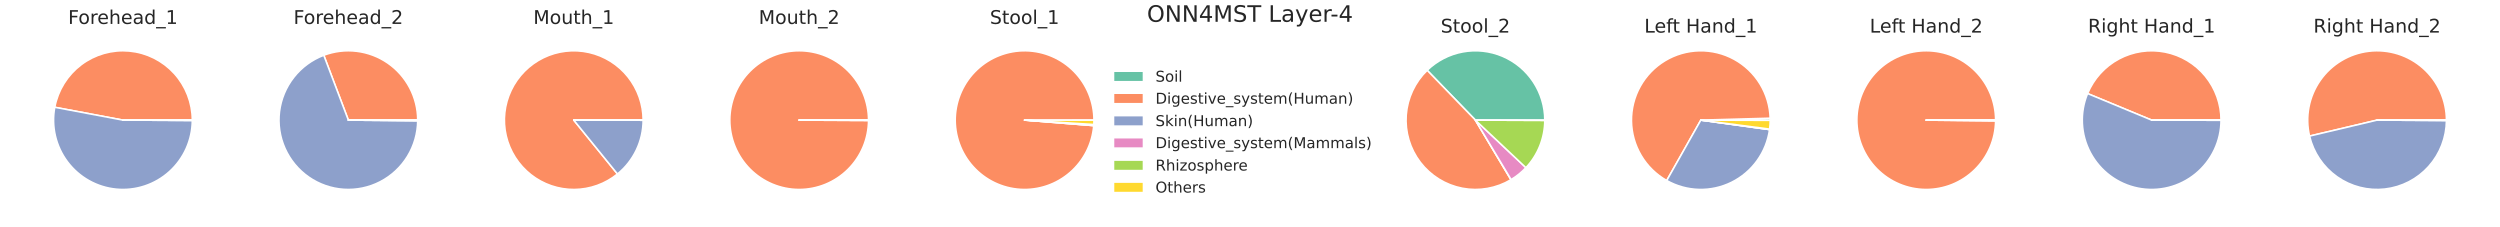 <?xml version="1.0" encoding="utf-8" standalone="no"?>
<!DOCTYPE svg PUBLIC "-//W3C//DTD SVG 1.1//EN"
  "http://www.w3.org/Graphics/SVG/1.1/DTD/svg11.dtd">
<!-- Created with matplotlib (https://matplotlib.org/) -->
<svg height="144pt" version="1.1" viewBox="0 0 1584 144" width="1584pt" xmlns="http://www.w3.org/2000/svg" xmlns:xlink="http://www.w3.org/1999/xlink">
 <defs>
  <style type="text/css">
*{stroke-linecap:butt;stroke-linejoin:round;}
  </style>
 </defs>
 <g id="figure_1">
  <g id="patch_1">
   <path d="M 0 144 
L 1584 144 
L 1584 0 
L 0 0 
z
" style="fill:#ffffff;"/>
  </g>
  <g id="axes_1">
   <g id="matplotlib.axis_1"/>
   <g id="matplotlib.axis_2"/>
   <g id="patch_2">
    <path d="M 121.837 76.108 
C 121.837 76.095 121.837 76.082 121.837 76.069 
C 121.837 76.056 121.837 76.042 121.837 76.029 
L 77.891 76.108 
L 121.837 76.108 
z
" style="fill:#66c2a5;stroke:#ffffff;stroke-linejoin:miter;"/>
   </g>
   <g id="patch_3">
    <path d="M 121.837 76.029 
C 121.817 65.092 117.715 54.547 110.339 46.471 
C 102.964 38.395 92.832 33.357 81.942 32.349 
C 71.051 31.341 60.167 34.434 51.434 41.018 
C 42.701 47.603 36.733 57.216 34.706 67.964 
L 77.891 76.108 
L 121.837 76.029 
z
" style="fill:#fc8d62;stroke:#ffffff;stroke-linejoin:miter;"/>
   </g>
   <g id="patch_4">
    <path d="M 34.706 67.964 
C 33.574 73.966 33.706 80.139 35.093 86.087 
C 36.48 92.035 39.092 97.629 42.762 102.512 
C 46.431 107.394 51.079 111.458 56.407 114.444 
C 61.735 117.43 67.628 119.273 73.708 119.854 
C 79.788 120.435 85.923 119.743 91.721 117.821 
C 97.518 115.899 102.852 112.789 107.38 108.69 
C 111.909 104.592 115.533 99.594 118.022 94.016 
C 120.511 88.438 121.81 82.403 121.836 76.295 
L 77.891 76.108 
L 34.706 67.964 
z
" style="fill:#8da0cb;stroke:#ffffff;stroke-linejoin:miter;"/>
   </g>
   <g id="patch_5">
    <path d="M 121.836 76.295 
C 121.836 76.29 121.836 76.286 121.836 76.281 
C 121.836 76.277 121.836 76.272 121.836 76.267 
L 77.891 76.108 
L 121.836 76.295 
z
" style="fill:#e78ac3;stroke:#ffffff;stroke-linejoin:miter;"/>
   </g>
   <g id="patch_6">
    <path d="M 121.836 76.267 
C 121.836 76.26 121.837 76.253 121.837 76.245 
C 121.837 76.238 121.837 76.23 121.837 76.223 
L 77.891 76.108 
L 121.836 76.267 
z
" style="fill:#a6d854;stroke:#ffffff;stroke-linejoin:miter;"/>
   </g>
   <g id="patch_7">
    <path d="M 121.837 76.223 
C 121.837 76.218 121.837 76.214 121.837 76.209 
C 121.837 76.204 121.837 76.2 121.837 76.195 
L 77.891 76.108 
L 121.837 76.223 
z
" style="fill:#ffd92f;stroke:#ffffff;stroke-linejoin:miter;"/>
   </g>
   <g id="text_1">
    <!-- Forehead_1 -->
    <defs>
     <path d="M 9.812 72.906 
L 51.703 72.906 
L 51.703 64.594 
L 19.672 64.594 
L 19.672 43.109 
L 48.578 43.109 
L 48.578 34.812 
L 19.672 34.812 
L 19.672 0 
L 9.812 0 
z
" id="DejaVuSans-70"/>
     <path d="M 30.609 48.391 
Q 23.391 48.391 19.188 42.75 
Q 14.984 37.109 14.984 27.297 
Q 14.984 17.484 19.156 11.844 
Q 23.344 6.203 30.609 6.203 
Q 37.797 6.203 41.984 11.859 
Q 46.188 17.531 46.188 27.297 
Q 46.188 37.016 41.984 42.703 
Q 37.797 48.391 30.609 48.391 
z
M 30.609 56 
Q 42.328 56 49.016 48.375 
Q 55.719 40.766 55.719 27.297 
Q 55.719 13.875 49.016 6.219 
Q 42.328 -1.422 30.609 -1.422 
Q 18.844 -1.422 12.172 6.219 
Q 5.516 13.875 5.516 27.297 
Q 5.516 40.766 12.172 48.375 
Q 18.844 56 30.609 56 
z
" id="DejaVuSans-111"/>
     <path d="M 41.109 46.297 
Q 39.594 47.172 37.812 47.578 
Q 36.031 48 33.891 48 
Q 26.266 48 22.188 43.047 
Q 18.109 38.094 18.109 28.812 
L 18.109 0 
L 9.078 0 
L 9.078 54.688 
L 18.109 54.688 
L 18.109 46.188 
Q 20.953 51.172 25.484 53.578 
Q 30.031 56 36.531 56 
Q 37.453 56 38.578 55.875 
Q 39.703 55.766 41.062 55.516 
z
" id="DejaVuSans-114"/>
     <path d="M 56.203 29.594 
L 56.203 25.203 
L 14.891 25.203 
Q 15.484 15.922 20.484 11.062 
Q 25.484 6.203 34.422 6.203 
Q 39.594 6.203 44.453 7.469 
Q 49.312 8.734 54.109 11.281 
L 54.109 2.781 
Q 49.266 0.734 44.188 -0.344 
Q 39.109 -1.422 33.891 -1.422 
Q 20.797 -1.422 13.156 6.188 
Q 5.516 13.812 5.516 26.812 
Q 5.516 40.234 12.766 48.109 
Q 20.016 56 32.328 56 
Q 43.359 56 49.781 48.891 
Q 56.203 41.797 56.203 29.594 
z
M 47.219 32.234 
Q 47.125 39.594 43.094 43.984 
Q 39.062 48.391 32.422 48.391 
Q 24.906 48.391 20.391 44.141 
Q 15.875 39.891 15.188 32.172 
z
" id="DejaVuSans-101"/>
     <path d="M 54.891 33.016 
L 54.891 0 
L 45.906 0 
L 45.906 32.719 
Q 45.906 40.484 42.875 44.328 
Q 39.844 48.188 33.797 48.188 
Q 26.516 48.188 22.312 43.547 
Q 18.109 38.922 18.109 30.906 
L 18.109 0 
L 9.078 0 
L 9.078 75.984 
L 18.109 75.984 
L 18.109 46.188 
Q 21.344 51.125 25.703 53.562 
Q 30.078 56 35.797 56 
Q 45.219 56 50.047 50.172 
Q 54.891 44.344 54.891 33.016 
z
" id="DejaVuSans-104"/>
     <path d="M 34.281 27.484 
Q 23.391 27.484 19.188 25 
Q 14.984 22.516 14.984 16.5 
Q 14.984 11.719 18.141 8.906 
Q 21.297 6.109 26.703 6.109 
Q 34.188 6.109 38.703 11.406 
Q 43.219 16.703 43.219 25.484 
L 43.219 27.484 
z
M 52.203 31.203 
L 52.203 0 
L 43.219 0 
L 43.219 8.297 
Q 40.141 3.328 35.547 0.953 
Q 30.953 -1.422 24.312 -1.422 
Q 15.922 -1.422 10.953 3.297 
Q 6 8.016 6 15.922 
Q 6 25.141 12.172 29.828 
Q 18.359 34.516 30.609 34.516 
L 43.219 34.516 
L 43.219 35.406 
Q 43.219 41.609 39.141 45 
Q 35.062 48.391 27.688 48.391 
Q 23 48.391 18.547 47.266 
Q 14.109 46.141 10.016 43.891 
L 10.016 52.203 
Q 14.938 54.109 19.578 55.047 
Q 24.219 56 28.609 56 
Q 40.484 56 46.344 49.844 
Q 52.203 43.703 52.203 31.203 
z
" id="DejaVuSans-97"/>
     <path d="M 45.406 46.391 
L 45.406 75.984 
L 54.391 75.984 
L 54.391 0 
L 45.406 0 
L 45.406 8.203 
Q 42.578 3.328 38.25 0.953 
Q 33.938 -1.422 27.875 -1.422 
Q 17.969 -1.422 11.734 6.484 
Q 5.516 14.406 5.516 27.297 
Q 5.516 40.188 11.734 48.094 
Q 17.969 56 27.875 56 
Q 33.938 56 38.25 53.625 
Q 42.578 51.266 45.406 46.391 
z
M 14.797 27.297 
Q 14.797 17.391 18.875 11.75 
Q 22.953 6.109 30.078 6.109 
Q 37.203 6.109 41.297 11.75 
Q 45.406 17.391 45.406 27.297 
Q 45.406 37.203 41.297 42.844 
Q 37.203 48.484 30.078 48.484 
Q 22.953 48.484 18.875 42.844 
Q 14.797 37.203 14.797 27.297 
z
" id="DejaVuSans-100"/>
     <path d="M 50.984 -16.609 
L 50.984 -23.578 
L -0.984 -23.578 
L -0.984 -16.609 
z
" id="DejaVuSans-95"/>
     <path d="M 12.406 8.297 
L 28.516 8.297 
L 28.516 63.922 
L 10.984 60.406 
L 10.984 69.391 
L 28.422 72.906 
L 38.281 72.906 
L 38.281 8.297 
L 54.391 8.297 
L 54.391 0 
L 12.406 0 
z
" id="DejaVuSans-49"/>
    </defs>
    <g style="fill:#262626;" transform="translate(43.165 15.175)scale(0.12 -0.12)">
     <use xlink:href="#DejaVuSans-70"/>
     <use x="53.895" xlink:href="#DejaVuSans-111"/>
     <use x="115.076" xlink:href="#DejaVuSans-114"/>
     <use x="153.939" xlink:href="#DejaVuSans-101"/>
     <use x="215.463" xlink:href="#DejaVuSans-104"/>
     <use x="278.842" xlink:href="#DejaVuSans-101"/>
     <use x="340.365" xlink:href="#DejaVuSans-97"/>
     <use x="401.645" xlink:href="#DejaVuSans-100"/>
     <use x="465.121" xlink:href="#DejaVuSans-95"/>
     <use x="515.121" xlink:href="#DejaVuSans-49"/>
    </g>
   </g>
  </g>
  <g id="axes_2">
   <g id="matplotlib.axis_3"/>
   <g id="matplotlib.axis_4"/>
   <g id="patch_8">
    <path d="M 264.659 76.108 
C 264.659 76.09 264.659 76.072 264.659 76.054 
C 264.659 76.036 264.658 76.018 264.658 76 
L 220.713 76.108 
L 264.659 76.108 
z
" style="fill:#66c2a5;stroke:#ffffff;stroke-linejoin:miter;"/>
   </g>
   <g id="patch_9">
    <path d="M 264.658 76 
C 264.641 68.896 262.901 61.902 259.589 55.617 
C 256.277 49.333 251.49 43.945 245.64 39.915 
C 239.789 35.886 233.048 33.335 225.996 32.481 
C 218.944 31.627 211.788 32.495 205.145 35.012 
L 220.713 76.108 
L 264.658 76 
z
" style="fill:#fc8d62;stroke:#ffffff;stroke-linejoin:miter;"/>
   </g>
   <g id="patch_10">
    <path d="M 205.145 35.012 
C 197.665 37.845 191.098 42.668 186.156 48.959 
C 181.214 55.249 178.082 62.771 177.1 70.709 
C 176.117 78.648 177.32 86.706 180.579 94.012 
C 183.838 101.317 189.031 107.596 195.595 112.168 
C 202.159 116.74 209.848 119.434 217.83 119.959 
C 225.812 120.484 233.788 118.819 240.894 115.146 
C 248 111.472 253.97 105.927 258.157 99.111 
C 262.344 92.295 264.592 84.464 264.657 76.465 
L 220.713 76.108 
L 205.145 35.012 
z
" style="fill:#8da0cb;stroke:#ffffff;stroke-linejoin:miter;"/>
   </g>
   <g id="patch_11">
    <path d="M 264.657 76.465 
C 264.657 76.46 264.657 76.456 264.657 76.451 
C 264.657 76.446 264.657 76.442 264.657 76.437 
L 220.713 76.108 
L 264.657 76.465 
z
" style="fill:#e78ac3;stroke:#ffffff;stroke-linejoin:miter;"/>
   </g>
   <g id="patch_12">
    <path d="M 264.657 76.437 
C 264.658 76.393 264.658 76.348 264.658 76.303 
C 264.658 76.259 264.658 76.214 264.659 76.17 
L 220.713 76.108 
L 264.657 76.437 
z
" style="fill:#a6d854;stroke:#ffffff;stroke-linejoin:miter;"/>
   </g>
   <g id="patch_13">
    <path d="M 264.659 76.17 
C 264.659 76.165 264.659 76.16 264.659 76.156 
C 264.659 76.151 264.659 76.147 264.659 76.142 
L 220.713 76.108 
L 264.659 76.17 
z
" style="fill:#ffd92f;stroke:#ffffff;stroke-linejoin:miter;"/>
   </g>
   <g id="text_2">
    <!-- Forehead_2 -->
    <defs>
     <path d="M 19.188 8.297 
L 53.609 8.297 
L 53.609 0 
L 7.328 0 
L 7.328 8.297 
Q 12.938 14.109 22.625 23.891 
Q 32.328 33.688 34.812 36.531 
Q 39.547 41.844 41.422 45.531 
Q 43.312 49.219 43.312 52.781 
Q 43.312 58.594 39.234 62.25 
Q 35.156 65.922 28.609 65.922 
Q 23.969 65.922 18.812 64.312 
Q 13.672 62.703 7.812 59.422 
L 7.812 69.391 
Q 13.766 71.781 18.938 73 
Q 24.125 74.219 28.422 74.219 
Q 39.75 74.219 46.484 68.547 
Q 53.219 62.891 53.219 53.422 
Q 53.219 48.922 51.531 44.891 
Q 49.859 40.875 45.406 35.406 
Q 44.188 33.984 37.641 27.219 
Q 31.109 20.453 19.188 8.297 
z
" id="DejaVuSans-50"/>
    </defs>
    <g style="fill:#262626;" transform="translate(185.987 15.175)scale(0.12 -0.12)">
     <use xlink:href="#DejaVuSans-70"/>
     <use x="53.895" xlink:href="#DejaVuSans-111"/>
     <use x="115.076" xlink:href="#DejaVuSans-114"/>
     <use x="153.939" xlink:href="#DejaVuSans-101"/>
     <use x="215.463" xlink:href="#DejaVuSans-104"/>
     <use x="278.842" xlink:href="#DejaVuSans-101"/>
     <use x="340.365" xlink:href="#DejaVuSans-97"/>
     <use x="401.645" xlink:href="#DejaVuSans-100"/>
     <use x="465.121" xlink:href="#DejaVuSans-95"/>
     <use x="515.121" xlink:href="#DejaVuSans-50"/>
    </g>
   </g>
  </g>
  <g id="axes_3">
   <g id="matplotlib.axis_5"/>
   <g id="matplotlib.axis_6"/>
   <g id="patch_14">
    <path d="M 407.48 76.108 
C 407.48 76.103 407.48 76.098 407.48 76.094 
C 407.48 76.089 407.48 76.085 407.48 76.08 
L 363.535 76.108 
L 407.48 76.108 
z
" style="fill:#66c2a5;stroke:#ffffff;stroke-linejoin:miter;"/>
   </g>
   <g id="patch_15">
    <path d="M 407.48 76.08 
C 407.477 71.13 406.638 66.217 404.998 61.546 
C 403.358 56.876 400.94 52.517 397.848 48.652 
C 394.756 44.787 391.032 41.472 386.836 38.848 
C 382.639 36.223 378.029 34.327 373.201 33.238 
C 368.372 32.149 363.394 31.884 358.477 32.454 
C 353.56 33.023 348.775 34.42 344.323 36.583 
C 339.872 38.747 335.817 41.648 332.332 45.162 
C 328.846 48.677 325.98 52.755 323.853 57.224 
C 321.726 61.694 320.369 66.491 319.84 71.412 
C 319.311 76.333 319.618 81.309 320.746 86.128 
C 321.875 90.948 323.81 95.542 326.469 99.716 
C 329.128 103.891 332.473 107.587 336.364 110.647 
C 340.254 113.708 344.633 116.089 349.317 117.69 
C 354.001 119.291 358.921 120.09 363.871 120.052 
C 368.82 120.014 373.728 119.141 378.387 117.468 
C 383.045 115.795 387.388 113.347 391.231 110.228 
L 363.535 76.108 
L 407.48 76.08 
z
" style="fill:#fc8d62;stroke:#ffffff;stroke-linejoin:miter;"/>
   </g>
   <g id="patch_16">
    <path d="M 391.231 110.228 
C 396.296 106.116 400.382 100.928 403.193 95.041 
C 406.003 89.154 407.468 82.714 407.48 76.191 
L 363.535 76.108 
L 391.231 110.228 
z
" style="fill:#8da0cb;stroke:#ffffff;stroke-linejoin:miter;"/>
   </g>
   <g id="patch_17">
    <path d="M 407.48 76.191 
C 407.48 76.186 407.48 76.181 407.48 76.177 
C 407.48 76.172 407.48 76.168 407.48 76.163 
L 363.535 76.108 
L 407.48 76.191 
z
" style="fill:#e78ac3;stroke:#ffffff;stroke-linejoin:miter;"/>
   </g>
   <g id="patch_18">
    <path d="M 407.48 76.163 
C 407.48 76.158 407.48 76.154 407.48 76.149 
C 407.48 76.145 407.48 76.14 407.48 76.135 
L 363.535 76.108 
L 407.48 76.163 
z
" style="fill:#a6d854;stroke:#ffffff;stroke-linejoin:miter;"/>
   </g>
   <g id="patch_19">
    <path d="M 407.48 76.135 
C 407.48 76.131 407.48 76.126 407.48 76.122 
C 407.48 76.117 407.48 76.112 407.48 76.108 
L 363.535 76.108 
L 407.48 76.135 
z
" style="fill:#ffd92f;stroke:#ffffff;stroke-linejoin:miter;"/>
   </g>
   <g id="text_3">
    <!-- Mouth_1 -->
    <defs>
     <path d="M 9.812 72.906 
L 24.516 72.906 
L 43.109 23.297 
L 61.812 72.906 
L 76.516 72.906 
L 76.516 0 
L 66.891 0 
L 66.891 64.016 
L 48.094 14.016 
L 38.188 14.016 
L 19.391 64.016 
L 19.391 0 
L 9.812 0 
z
" id="DejaVuSans-77"/>
     <path d="M 8.5 21.578 
L 8.5 54.688 
L 17.484 54.688 
L 17.484 21.922 
Q 17.484 14.156 20.5 10.266 
Q 23.531 6.391 29.594 6.391 
Q 36.859 6.391 41.078 11.031 
Q 45.312 15.672 45.312 23.688 
L 45.312 54.688 
L 54.297 54.688 
L 54.297 0 
L 45.312 0 
L 45.312 8.406 
Q 42.047 3.422 37.719 1 
Q 33.406 -1.422 27.688 -1.422 
Q 18.266 -1.422 13.375 4.438 
Q 8.5 10.297 8.5 21.578 
z
M 31.109 56 
z
" id="DejaVuSans-117"/>
     <path d="M 18.312 70.219 
L 18.312 54.688 
L 36.812 54.688 
L 36.812 47.703 
L 18.312 47.703 
L 18.312 18.016 
Q 18.312 11.328 20.141 9.422 
Q 21.969 7.516 27.594 7.516 
L 36.812 7.516 
L 36.812 0 
L 27.594 0 
Q 17.188 0 13.234 3.875 
Q 9.281 7.766 9.281 18.016 
L 9.281 47.703 
L 2.688 47.703 
L 2.688 54.688 
L 9.281 54.688 
L 9.281 70.219 
z
" id="DejaVuSans-116"/>
    </defs>
    <g style="fill:#262626;" transform="translate(337.912 15.175)scale(0.12 -0.12)">
     <use xlink:href="#DejaVuSans-77"/>
     <use x="86.279" xlink:href="#DejaVuSans-111"/>
     <use x="147.461" xlink:href="#DejaVuSans-117"/>
     <use x="210.84" xlink:href="#DejaVuSans-116"/>
     <use x="250.049" xlink:href="#DejaVuSans-104"/>
     <use x="313.428" xlink:href="#DejaVuSans-95"/>
     <use x="363.428" xlink:href="#DejaVuSans-49"/>
    </g>
   </g>
  </g>
  <g id="axes_4">
   <g id="matplotlib.axis_7"/>
   <g id="matplotlib.axis_8"/>
   <g id="patch_20">
    <path d="M 550.302 76.108 
C 550.302 76.103 550.302 76.098 550.302 76.094 
C 550.302 76.089 550.302 76.085 550.302 76.08 
L 506.356 76.108 
L 550.302 76.108 
z
" style="fill:#66c2a5;stroke:#ffffff;stroke-linejoin:miter;"/>
   </g>
   <g id="patch_21">
    <path d="M 550.302 76.08 
C 550.299 70.314 549.16 64.605 546.952 59.279 
C 544.745 53.953 541.51 49.113 537.433 45.036 
C 533.357 40.958 528.517 37.723 523.191 35.514 
C 517.865 33.306 512.157 32.166 506.391 32.162 
C 500.625 32.157 494.915 33.288 489.585 35.488 
C 484.256 37.688 479.411 40.916 475.328 44.987 
C 471.245 49.058 468.003 53.893 465.787 59.215 
C 463.571 64.538 462.423 70.245 462.411 76.011 
C 462.398 81.777 463.52 87.489 465.713 92.821 
C 467.906 98.154 471.127 103.003 475.192 107.092 
C 479.257 111.18 484.087 114.43 489.407 116.653 
C 494.726 118.877 500.432 120.032 506.198 120.053 
C 511.963 120.074 517.677 118.96 523.013 116.775 
C 528.348 114.589 533.202 111.375 537.296 107.316 
C 541.391 103.257 544.647 98.431 546.878 93.115 
C 549.109 87.798 550.273 82.094 550.302 76.329 
L 506.356 76.108 
L 550.302 76.08 
z
" style="fill:#fc8d62;stroke:#ffffff;stroke-linejoin:miter;"/>
   </g>
   <g id="patch_22">
    <path d="M 550.302 76.329 
C 550.302 76.31 550.302 76.292 550.302 76.273 
C 550.302 76.255 550.302 76.237 550.302 76.218 
L 506.356 76.108 
L 550.302 76.329 
z
" style="fill:#8da0cb;stroke:#ffffff;stroke-linejoin:miter;"/>
   </g>
   <g id="patch_23">
    <path d="M 550.302 76.218 
C 550.302 76.209 550.302 76.2 550.302 76.191 
C 550.302 76.181 550.302 76.172 550.302 76.163 
L 506.356 76.108 
L 550.302 76.218 
z
" style="fill:#e78ac3;stroke:#ffffff;stroke-linejoin:miter;"/>
   </g>
   <g id="patch_24">
    <path d="M 550.302 76.163 
C 550.302 76.158 550.302 76.154 550.302 76.149 
C 550.302 76.145 550.302 76.14 550.302 76.135 
L 506.356 76.108 
L 550.302 76.163 
z
" style="fill:#a6d854;stroke:#ffffff;stroke-linejoin:miter;"/>
   </g>
   <g id="patch_25">
    <path d="M 550.302 76.135 
C 550.302 76.131 550.302 76.126 550.302 76.122 
C 550.302 76.117 550.302 76.112 550.302 76.108 
L 506.356 76.108 
L 550.302 76.135 
z
" style="fill:#ffd92f;stroke:#ffffff;stroke-linejoin:miter;"/>
   </g>
   <g id="text_4">
    <!-- Mouth_2 -->
    <g style="fill:#262626;" transform="translate(480.734 15.175)scale(0.12 -0.12)">
     <use xlink:href="#DejaVuSans-77"/>
     <use x="86.279" xlink:href="#DejaVuSans-111"/>
     <use x="147.461" xlink:href="#DejaVuSans-117"/>
     <use x="210.84" xlink:href="#DejaVuSans-116"/>
     <use x="250.049" xlink:href="#DejaVuSans-104"/>
     <use x="313.428" xlink:href="#DejaVuSans-95"/>
     <use x="363.428" xlink:href="#DejaVuSans-50"/>
    </g>
   </g>
  </g>
  <g id="axes_5">
   <g id="matplotlib.axis_9"/>
   <g id="matplotlib.axis_10"/>
   <g id="patch_26">
    <path d="M 693.124 76.108 
C 693.124 76.103 693.124 76.099 693.124 76.094 
C 693.124 76.089 693.124 76.085 693.124 76.08 
L 649.178 76.108 
L 693.124 76.108 
z
" style="fill:#66c2a5;stroke:#ffffff;stroke-linejoin:miter;"/>
   </g>
   <g id="patch_27">
    <path d="M 693.124 76.08 
C 693.12 70.383 692.009 64.741 689.852 59.468 
C 687.695 54.195 684.533 49.392 680.543 45.326 
C 676.552 41.26 671.809 38.009 666.578 35.753 
C 661.346 33.497 655.726 32.281 650.03 32.17 
C 644.334 32.06 638.671 33.058 633.356 35.109 
C 628.041 37.16 623.175 40.225 619.03 44.134 
C 614.885 48.042 611.539 52.719 609.18 57.904 
C 606.82 63.09 605.491 68.685 605.266 74.377 
C 605.042 80.07 605.927 85.752 607.871 91.107 
C 609.816 96.462 612.783 101.388 616.608 105.61 
C 620.432 109.832 625.041 113.271 630.178 115.734 
C 635.315 118.197 640.883 119.638 646.57 119.976 
C 652.257 120.314 657.955 119.543 663.348 117.706 
C 668.741 115.869 673.725 113.001 678.023 109.262 
C 682.321 105.523 685.851 100.983 688.417 95.896 
C 690.982 90.81 692.534 85.272 692.986 79.593 
L 649.178 76.108 
L 693.124 76.08 
z
" style="fill:#fc8d62;stroke:#ffffff;stroke-linejoin:miter;"/>
   </g>
   <g id="patch_28">
    <path d="M 692.986 79.593 
C 692.986 79.589 692.986 79.584 692.987 79.58 
C 692.987 79.575 692.987 79.57 692.988 79.566 
L 649.178 76.108 
L 692.986 79.593 
z
" style="fill:#8da0cb;stroke:#ffffff;stroke-linejoin:miter;"/>
   </g>
   <g id="patch_29">
    <path d="M 692.988 79.566 
C 692.996 79.456 693.005 79.347 693.012 79.237 
C 693.02 79.128 693.028 79.018 693.035 78.908 
L 649.178 76.108 
L 692.988 79.566 
z
" style="fill:#e78ac3;stroke:#ffffff;stroke-linejoin:miter;"/>
   </g>
   <g id="patch_30">
    <path d="M 693.035 78.908 
C 693.035 78.904 693.035 78.899 693.036 78.894 
C 693.036 78.89 693.036 78.885 693.036 78.881 
L 649.178 76.108 
L 693.035 78.908 
z
" style="fill:#a6d854;stroke:#ffffff;stroke-linejoin:miter;"/>
   </g>
   <g id="patch_31">
    <path d="M 693.036 78.881 
C 693.066 78.419 693.088 77.957 693.102 77.495 
C 693.117 77.033 693.124 76.57 693.124 76.108 
L 649.178 76.108 
L 693.036 78.881 
z
" style="fill:#ffd92f;stroke:#ffffff;stroke-linejoin:miter;"/>
   </g>
   <g id="text_5">
    <!-- Stool_1 -->
    <defs>
     <path d="M 53.516 70.516 
L 53.516 60.891 
Q 47.906 63.578 42.922 64.891 
Q 37.938 66.219 33.297 66.219 
Q 25.25 66.219 20.875 63.094 
Q 16.5 59.969 16.5 54.203 
Q 16.5 49.359 19.406 46.891 
Q 22.312 44.438 30.422 42.922 
L 36.375 41.703 
Q 47.406 39.594 52.656 34.297 
Q 57.906 29 57.906 20.125 
Q 57.906 9.516 50.797 4.047 
Q 43.703 -1.422 29.984 -1.422 
Q 24.812 -1.422 18.969 -0.25 
Q 13.141 0.922 6.891 3.219 
L 6.891 13.375 
Q 12.891 10.016 18.656 8.297 
Q 24.422 6.594 29.984 6.594 
Q 38.422 6.594 43.016 9.906 
Q 47.609 13.234 47.609 19.391 
Q 47.609 24.75 44.312 27.781 
Q 41.016 30.812 33.5 32.328 
L 27.484 33.5 
Q 16.453 35.688 11.516 40.375 
Q 6.594 45.062 6.594 53.422 
Q 6.594 63.094 13.406 68.656 
Q 20.219 74.219 32.172 74.219 
Q 37.312 74.219 42.625 73.281 
Q 47.953 72.359 53.516 70.516 
z
" id="DejaVuSans-83"/>
     <path d="M 9.422 75.984 
L 18.406 75.984 
L 18.406 0 
L 9.422 0 
z
" id="DejaVuSans-108"/>
    </defs>
    <g style="fill:#262626;" transform="translate(627.19 15.175)scale(0.12 -0.12)">
     <use xlink:href="#DejaVuSans-83"/>
     <use x="63.477" xlink:href="#DejaVuSans-116"/>
     <use x="102.686" xlink:href="#DejaVuSans-111"/>
     <use x="163.867" xlink:href="#DejaVuSans-111"/>
     <use x="225.049" xlink:href="#DejaVuSans-108"/>
     <use x="252.832" xlink:href="#DejaVuSans-95"/>
     <use x="302.832" xlink:href="#DejaVuSans-49"/>
    </g>
   </g>
  </g>
  <g id="axes_6">
   <g id="patch_32">
    <path d="M 727.069 131.04 
L 856.931 131.04 
L 856.931 21.175 
L 727.069 21.175 
z
" style="fill:#ffffff;"/>
   </g>
   <g id="matplotlib.axis_11"/>
   <g id="matplotlib.axis_12"/>
   <g id="patch_33">
    <path d="M 727.069 131.04 
L 727.069 21.175 
" style="fill:none;stroke:#ffffff;stroke-linecap:square;stroke-linejoin:miter;stroke-width:1.25;"/>
   </g>
   <g id="patch_34">
    <path d="M 856.931 131.04 
L 856.931 21.175 
" style="fill:none;stroke:#ffffff;stroke-linecap:square;stroke-linejoin:miter;stroke-width:1.25;"/>
   </g>
   <g id="patch_35">
    <path d="M 727.069 131.04 
L 856.931 131.04 
" style="fill:none;stroke:#ffffff;stroke-linecap:square;stroke-linejoin:miter;stroke-width:1.25;"/>
   </g>
   <g id="patch_36">
    <path d="M 727.069 21.175 
L 856.931 21.175 
" style="fill:none;stroke:#ffffff;stroke-linecap:square;stroke-linejoin:miter;stroke-width:1.25;"/>
   </g>
  </g>
  <g id="axes_7">
   <g id="matplotlib.axis_13"/>
   <g id="matplotlib.axis_14"/>
   <g id="patch_37">
    <path d="M 978.768 76.108 
C 978.768 67.477 976.225 59.034 971.458 51.838 
C 966.692 44.643 959.91 39.009 951.962 35.642 
C 944.015 32.276 935.249 31.324 926.764 32.907 
C 918.279 34.489 910.446 38.537 904.246 44.542 
L 934.822 76.108 
L 978.768 76.108 
z
" style="fill:#66c2a5;stroke:#ffffff;stroke-linejoin:miter;"/>
   </g>
   <g id="patch_38">
    <path d="M 904.246 44.542 
C 896.508 52.038 891.79 62.123 890.996 72.867 
C 890.201 83.612 893.385 94.281 899.937 102.833 
C 906.489 111.386 915.962 117.237 926.542 119.267 
C 937.123 121.296 948.089 119.366 957.34 113.846 
L 934.822 76.108 
L 904.246 44.542 
z
" style="fill:#fc8d62;stroke:#ffffff;stroke-linejoin:miter;"/>
   </g>
   <g id="patch_39">
    <path d="M 957.34 113.846 
C 957.358 113.835 957.376 113.825 957.393 113.814 
C 957.411 113.803 957.429 113.793 957.447 113.782 
L 934.822 76.108 
L 957.34 113.846 
z
" style="fill:#8da0cb;stroke:#ffffff;stroke-linejoin:miter;"/>
   </g>
   <g id="patch_40">
    <path d="M 957.447 113.782 
C 959.173 112.745 960.827 111.591 962.395 110.327 
C 963.963 109.063 965.443 107.693 966.823 106.227 
L 934.822 76.108 
L 957.447 113.782 
z
" style="fill:#e78ac3;stroke:#ffffff;stroke-linejoin:miter;"/>
   </g>
   <g id="patch_41">
    <path d="M 966.823 106.227 
C 970.605 102.209 973.596 97.514 975.64 92.389 
C 977.685 87.264 978.745 81.8 978.767 76.282 
L 934.822 76.108 
L 966.823 106.227 
z
" style="fill:#a6d854;stroke:#ffffff;stroke-linejoin:miter;"/>
   </g>
   <g id="patch_42">
    <path d="M 978.767 76.282 
C 978.767 76.278 978.767 76.273 978.767 76.269 
C 978.767 76.264 978.767 76.259 978.767 76.255 
L 934.822 76.108 
L 978.767 76.282 
z
" style="fill:#ffd92f;stroke:#ffffff;stroke-linejoin:miter;"/>
   </g>
   <g id="text_6">
    <!-- Stool_2 -->
    <g style="fill:#262626;" transform="translate(912.834 20.669)scale(0.12 -0.12)">
     <use xlink:href="#DejaVuSans-83"/>
     <use x="63.477" xlink:href="#DejaVuSans-116"/>
     <use x="102.686" xlink:href="#DejaVuSans-111"/>
     <use x="163.867" xlink:href="#DejaVuSans-111"/>
     <use x="225.049" xlink:href="#DejaVuSans-108"/>
     <use x="252.832" xlink:href="#DejaVuSans-95"/>
     <use x="302.832" xlink:href="#DejaVuSans-50"/>
    </g>
   </g>
  </g>
  <g id="axes_8">
   <g id="matplotlib.axis_15"/>
   <g id="matplotlib.axis_16"/>
   <g id="patch_43">
    <path d="M 1121.589 76.108 
C 1121.589 75.903 1121.588 75.699 1121.585 75.494 
C 1121.582 75.289 1121.578 75.085 1121.572 74.88 
L 1077.644 76.108 
L 1121.589 76.108 
z
" style="fill:#66c2a5;stroke:#ffffff;stroke-linejoin:miter;"/>
   </g>
   <g id="patch_44">
    <path d="M 1121.572 74.88 
C 1121.358 67.204 1119.135 59.716 1115.126 53.166 
C 1111.117 46.616 1105.46 41.23 1098.721 37.546 
C 1091.982 33.863 1084.395 32.01 1076.717 32.172 
C 1069.039 32.334 1061.536 34.505 1054.959 38.47 
C 1048.381 42.434 1042.957 48.054 1039.227 54.767 
C 1035.498 61.48 1033.593 69.055 1033.702 76.734 
C 1033.812 84.413 1035.932 91.931 1039.851 98.535 
C 1043.77 105.139 1049.353 110.602 1056.041 114.377 
L 1077.644 76.108 
L 1121.572 74.88 
z
" style="fill:#fc8d62;stroke:#ffffff;stroke-linejoin:miter;"/>
   </g>
   <g id="patch_45">
    <path d="M 1056.041 114.377 
C 1062.282 117.901 1069.292 119.844 1076.457 120.038 
C 1083.622 120.231 1090.726 118.669 1097.149 115.488 
C 1103.572 112.306 1109.12 107.602 1113.308 101.785 
C 1117.495 95.968 1120.197 89.214 1121.177 82.114 
L 1077.644 76.108 
L 1056.041 114.377 
z
" style="fill:#8da0cb;stroke:#ffffff;stroke-linejoin:miter;"/>
   </g>
   <g id="patch_46">
    <path d="M 1121.177 82.114 
C 1121.178 82.11 1121.178 82.105 1121.179 82.101 
C 1121.18 82.096 1121.18 82.092 1121.181 82.087 
L 1077.644 76.108 
L 1121.177 82.114 
z
" style="fill:#e78ac3;stroke:#ffffff;stroke-linejoin:miter;"/>
   </g>
   <g id="patch_47">
    <path d="M 1121.181 82.087 
C 1121.187 82.039 1121.194 81.991 1121.2 81.944 
C 1121.207 81.896 1121.213 81.848 1121.219 81.8 
L 1077.644 76.108 
L 1121.181 82.087 
z
" style="fill:#a6d854;stroke:#ffffff;stroke-linejoin:miter;"/>
   </g>
   <g id="patch_48">
    <path d="M 1121.219 81.8 
C 1121.339 80.883 1121.43 79.962 1121.492 79.039 
C 1121.553 78.116 1121.586 77.191 1121.589 76.266 
L 1077.644 76.108 
L 1121.219 81.8 
z
" style="fill:#ffd92f;stroke:#ffffff;stroke-linejoin:miter;"/>
   </g>
   <g id="text_7">
    <!-- Left Hand_1 -->
    <defs>
     <path d="M 9.812 72.906 
L 19.672 72.906 
L 19.672 8.297 
L 55.172 8.297 
L 55.172 0 
L 9.812 0 
z
" id="DejaVuSans-76"/>
     <path d="M 37.109 75.984 
L 37.109 68.5 
L 28.516 68.5 
Q 23.688 68.5 21.797 66.547 
Q 19.922 64.594 19.922 59.516 
L 19.922 54.688 
L 34.719 54.688 
L 34.719 47.703 
L 19.922 47.703 
L 19.922 0 
L 10.891 0 
L 10.891 47.703 
L 2.297 47.703 
L 2.297 54.688 
L 10.891 54.688 
L 10.891 58.5 
Q 10.891 67.625 15.141 71.797 
Q 19.391 75.984 28.609 75.984 
z
" id="DejaVuSans-102"/>
     <path id="DejaVuSans-32"/>
     <path d="M 9.812 72.906 
L 19.672 72.906 
L 19.672 43.016 
L 55.516 43.016 
L 55.516 72.906 
L 65.375 72.906 
L 65.375 0 
L 55.516 0 
L 55.516 34.719 
L 19.672 34.719 
L 19.672 0 
L 9.812 0 
z
" id="DejaVuSans-72"/>
     <path d="M 54.891 33.016 
L 54.891 0 
L 45.906 0 
L 45.906 32.719 
Q 45.906 40.484 42.875 44.328 
Q 39.844 48.188 33.797 48.188 
Q 26.516 48.188 22.312 43.547 
Q 18.109 38.922 18.109 30.906 
L 18.109 0 
L 9.078 0 
L 9.078 54.688 
L 18.109 54.688 
L 18.109 46.188 
Q 21.344 51.125 25.703 53.562 
Q 30.078 56 35.797 56 
Q 45.219 56 50.047 50.172 
Q 54.891 44.344 54.891 33.016 
z
" id="DejaVuSans-110"/>
    </defs>
    <g style="fill:#262626;" transform="translate(1041.829 20.669)scale(0.12 -0.12)">
     <use xlink:href="#DejaVuSans-76"/>
     <use x="53.963" xlink:href="#DejaVuSans-101"/>
     <use x="115.486" xlink:href="#DejaVuSans-102"/>
     <use x="148.941" xlink:href="#DejaVuSans-116"/>
     <use x="188.15" xlink:href="#DejaVuSans-32"/>
     <use x="219.938" xlink:href="#DejaVuSans-72"/>
     <use x="295.133" xlink:href="#DejaVuSans-97"/>
     <use x="356.412" xlink:href="#DejaVuSans-110"/>
     <use x="419.791" xlink:href="#DejaVuSans-100"/>
     <use x="483.268" xlink:href="#DejaVuSans-95"/>
     <use x="533.268" xlink:href="#DejaVuSans-49"/>
    </g>
   </g>
  </g>
  <g id="axes_9">
   <g id="matplotlib.axis_17"/>
   <g id="matplotlib.axis_18"/>
   <g id="patch_49">
    <path d="M 1264.411 76.108 
C 1264.411 76.103 1264.411 76.098 1264.411 76.094 
C 1264.411 76.089 1264.411 76.085 1264.411 76.08 
L 1220.465 76.108 
L 1264.411 76.108 
z
" style="fill:#66c2a5;stroke:#ffffff;stroke-linejoin:miter;"/>
   </g>
   <g id="patch_50">
    <path d="M 1264.411 76.08 
C 1264.408 70.32 1263.271 64.616 1261.067 59.294 
C 1258.863 53.971 1255.634 49.134 1251.564 45.058 
C 1247.494 40.981 1242.662 37.745 1237.343 35.532 
C 1232.025 33.32 1226.322 32.175 1220.562 32.162 
C 1214.802 32.149 1209.094 33.269 1203.766 35.458 
C 1198.438 37.647 1193.591 40.863 1189.503 44.921 
C 1185.415 48.98 1182.165 53.803 1179.938 59.115 
C 1177.71 64.428 1176.549 70.127 1176.52 75.887 
C 1176.491 81.647 1177.595 87.358 1179.769 92.692 
C 1181.943 98.027 1185.145 102.882 1189.192 106.981 
C 1193.239 111.081 1198.052 114.345 1203.359 116.587 
C 1208.665 118.83 1214.36 120.007 1220.121 120.052 
C 1225.881 120.097 1231.594 119.01 1236.935 116.851 
C 1242.276 114.692 1247.14 111.504 1251.251 107.469 
C 1255.362 103.433 1258.639 98.629 1260.896 93.329 
C 1263.154 88.029 1264.347 82.337 1264.409 76.577 
L 1220.465 76.108 
L 1264.411 76.08 
z
" style="fill:#fc8d62;stroke:#ffffff;stroke-linejoin:miter;"/>
   </g>
   <g id="patch_51">
    <path d="M 1264.409 76.577 
C 1264.409 76.531 1264.41 76.485 1264.41 76.439 
C 1264.41 76.393 1264.411 76.347 1264.411 76.301 
L 1220.465 76.108 
L 1264.409 76.577 
z
" style="fill:#8da0cb;stroke:#ffffff;stroke-linejoin:miter;"/>
   </g>
   <g id="patch_52">
    <path d="M 1264.411 76.301 
C 1264.411 76.278 1264.411 76.255 1264.411 76.232 
C 1264.411 76.209 1264.411 76.186 1264.411 76.163 
L 1220.465 76.108 
L 1264.411 76.301 
z
" style="fill:#e78ac3;stroke:#ffffff;stroke-linejoin:miter;"/>
   </g>
   <g id="patch_53">
    <path d="M 1264.411 76.163 
C 1264.411 76.158 1264.411 76.154 1264.411 76.149 
C 1264.411 76.145 1264.411 76.14 1264.411 76.135 
L 1220.465 76.108 
L 1264.411 76.163 
z
" style="fill:#a6d854;stroke:#ffffff;stroke-linejoin:miter;"/>
   </g>
   <g id="patch_54">
    <path d="M 1264.411 76.135 
C 1264.411 76.131 1264.411 76.126 1264.411 76.122 
C 1264.411 76.117 1264.411 76.112 1264.411 76.108 
L 1220.465 76.108 
L 1264.411 76.135 
z
" style="fill:#ffd92f;stroke:#ffffff;stroke-linejoin:miter;"/>
   </g>
   <g id="text_8">
    <!-- Left Hand_2 -->
    <g style="fill:#262626;" transform="translate(1184.651 20.669)scale(0.12 -0.12)">
     <use xlink:href="#DejaVuSans-76"/>
     <use x="53.963" xlink:href="#DejaVuSans-101"/>
     <use x="115.486" xlink:href="#DejaVuSans-102"/>
     <use x="148.941" xlink:href="#DejaVuSans-116"/>
     <use x="188.15" xlink:href="#DejaVuSans-32"/>
     <use x="219.938" xlink:href="#DejaVuSans-72"/>
     <use x="295.133" xlink:href="#DejaVuSans-97"/>
     <use x="356.412" xlink:href="#DejaVuSans-110"/>
     <use x="419.791" xlink:href="#DejaVuSans-100"/>
     <use x="483.268" xlink:href="#DejaVuSans-95"/>
     <use x="533.268" xlink:href="#DejaVuSans-50"/>
    </g>
   </g>
  </g>
  <g id="axes_10">
   <g id="matplotlib.axis_19"/>
   <g id="matplotlib.axis_20"/>
   <g id="patch_55">
    <path d="M 1407.233 76.108 
C 1407.233 76.103 1407.233 76.098 1407.233 76.094 
C 1407.233 76.089 1407.233 76.085 1407.233 76.08 
L 1363.287 76.108 
L 1407.233 76.108 
z
" style="fill:#66c2a5;stroke:#ffffff;stroke-linejoin:miter;"/>
   </g>
   <g id="patch_56">
    <path d="M 1407.233 76.08 
C 1407.227 65.919 1403.697 56.068 1397.248 48.216 
C 1390.799 40.364 1381.822 34.987 1371.856 33.005 
C 1361.89 31.024 1351.539 32.559 1342.577 37.348 
C 1333.615 42.136 1326.586 49.888 1322.694 59.273 
L 1363.287 76.108 
L 1407.233 76.08 
z
" style="fill:#fc8d62;stroke:#ffffff;stroke-linejoin:miter;"/>
   </g>
   <g id="patch_57">
    <path d="M 1322.694 59.273 
C 1320.206 65.272 1319.079 71.749 1319.393 78.236 
C 1319.707 84.722 1321.456 91.059 1324.512 96.79 
C 1327.569 102.52 1331.858 107.502 1337.07 111.376 
C 1342.282 115.251 1348.288 117.922 1354.656 119.198 
C 1361.024 120.473 1367.596 120.321 1373.898 118.753 
C 1380.201 117.185 1386.078 114.239 1391.105 110.128 
C 1396.133 106.017 1400.187 100.843 1402.976 94.977 
C 1405.764 89.112 1407.218 82.701 1407.233 76.207 
L 1363.287 76.108 
L 1322.694 59.273 
z
" style="fill:#8da0cb;stroke:#ffffff;stroke-linejoin:miter;"/>
   </g>
   <g id="patch_58">
    <path d="M 1407.233 76.207 
C 1407.233 76.202 1407.233 76.198 1407.233 76.193 
C 1407.233 76.188 1407.233 76.184 1407.233 76.179 
L 1363.287 76.108 
L 1407.233 76.207 
z
" style="fill:#e78ac3;stroke:#ffffff;stroke-linejoin:miter;"/>
   </g>
   <g id="patch_59">
    <path d="M 1407.233 76.179 
C 1407.233 76.172 1407.233 76.165 1407.233 76.157 
C 1407.233 76.15 1407.233 76.143 1407.233 76.135 
L 1363.287 76.108 
L 1407.233 76.179 
z
" style="fill:#a6d854;stroke:#ffffff;stroke-linejoin:miter;"/>
   </g>
   <g id="patch_60">
    <path d="M 1407.233 76.135 
C 1407.233 76.131 1407.233 76.126 1407.233 76.121 
C 1407.233 76.117 1407.233 76.112 1407.233 76.108 
L 1363.287 76.108 
L 1407.233 76.135 
z
" style="fill:#ffd92f;stroke:#ffffff;stroke-linejoin:miter;"/>
   </g>
   <g id="text_9">
    <!-- Right Hand_1 -->
    <defs>
     <path d="M 44.391 34.188 
Q 47.562 33.109 50.562 29.594 
Q 53.562 26.078 56.594 19.922 
L 66.609 0 
L 56 0 
L 46.688 18.703 
Q 43.062 26.031 39.672 28.422 
Q 36.281 30.812 30.422 30.812 
L 19.672 30.812 
L 19.672 0 
L 9.812 0 
L 9.812 72.906 
L 32.078 72.906 
Q 44.578 72.906 50.734 67.672 
Q 56.891 62.453 56.891 51.906 
Q 56.891 45.016 53.688 40.469 
Q 50.484 35.938 44.391 34.188 
z
M 19.672 64.797 
L 19.672 38.922 
L 32.078 38.922 
Q 39.203 38.922 42.844 42.219 
Q 46.484 45.516 46.484 51.906 
Q 46.484 58.297 42.844 61.547 
Q 39.203 64.797 32.078 64.797 
z
" id="DejaVuSans-82"/>
     <path d="M 9.422 54.688 
L 18.406 54.688 
L 18.406 0 
L 9.422 0 
z
M 9.422 75.984 
L 18.406 75.984 
L 18.406 64.594 
L 9.422 64.594 
z
" id="DejaVuSans-105"/>
     <path d="M 45.406 27.984 
Q 45.406 37.75 41.375 43.109 
Q 37.359 48.484 30.078 48.484 
Q 22.859 48.484 18.828 43.109 
Q 14.797 37.75 14.797 27.984 
Q 14.797 18.266 18.828 12.891 
Q 22.859 7.516 30.078 7.516 
Q 37.359 7.516 41.375 12.891 
Q 45.406 18.266 45.406 27.984 
z
M 54.391 6.781 
Q 54.391 -7.172 48.188 -13.984 
Q 42 -20.797 29.203 -20.797 
Q 24.469 -20.797 20.266 -20.094 
Q 16.062 -19.391 12.109 -17.922 
L 12.109 -9.188 
Q 16.062 -11.328 19.922 -12.344 
Q 23.781 -13.375 27.781 -13.375 
Q 36.625 -13.375 41.016 -8.766 
Q 45.406 -4.156 45.406 5.172 
L 45.406 9.625 
Q 42.625 4.781 38.281 2.391 
Q 33.938 0 27.875 0 
Q 17.828 0 11.672 7.656 
Q 5.516 15.328 5.516 27.984 
Q 5.516 40.672 11.672 48.328 
Q 17.828 56 27.875 56 
Q 33.938 56 38.281 53.609 
Q 42.625 51.219 45.406 46.391 
L 45.406 54.688 
L 54.391 54.688 
z
" id="DejaVuSans-103"/>
    </defs>
    <g style="fill:#262626;" transform="translate(1322.963 20.669)scale(0.12 -0.12)">
     <use xlink:href="#DejaVuSans-82"/>
     <use x="69.482" xlink:href="#DejaVuSans-105"/>
     <use x="97.266" xlink:href="#DejaVuSans-103"/>
     <use x="160.742" xlink:href="#DejaVuSans-104"/>
     <use x="224.121" xlink:href="#DejaVuSans-116"/>
     <use x="263.33" xlink:href="#DejaVuSans-32"/>
     <use x="295.117" xlink:href="#DejaVuSans-72"/>
     <use x="370.312" xlink:href="#DejaVuSans-97"/>
     <use x="431.592" xlink:href="#DejaVuSans-110"/>
     <use x="494.971" xlink:href="#DejaVuSans-100"/>
     <use x="558.447" xlink:href="#DejaVuSans-95"/>
     <use x="608.447" xlink:href="#DejaVuSans-49"/>
    </g>
   </g>
  </g>
  <g id="axes_11">
   <g id="matplotlib.axis_21"/>
   <g id="matplotlib.axis_22"/>
   <g id="patch_61">
    <path d="M 1550.055 76.108 
C 1550.055 76.103 1550.055 76.098 1550.055 76.094 
C 1550.055 76.089 1550.055 76.085 1550.055 76.08 
L 1506.109 76.108 
L 1550.055 76.108 
z
" style="fill:#66c2a5;stroke:#ffffff;stroke-linejoin:miter;"/>
   </g>
   <g id="patch_62">
    <path d="M 1550.055 76.08 
C 1550.051 69.881 1548.735 63.752 1546.195 58.097 
C 1543.654 52.442 1539.945 47.388 1535.312 43.269 
C 1530.68 39.149 1525.228 36.056 1519.315 34.193 
C 1513.402 32.33 1507.161 31.739 1501.004 32.459 
C 1494.846 33.18 1488.91 35.195 1483.587 38.372 
C 1478.264 41.549 1473.672 45.817 1470.116 50.895 
C 1466.559 55.972 1464.116 61.745 1462.949 67.834 
C 1461.782 73.922 1461.916 80.19 1463.343 86.222 
L 1506.109 76.108 
L 1550.055 76.08 
z
" style="fill:#fc8d62;stroke:#ffffff;stroke-linejoin:miter;"/>
   </g>
   <g id="patch_63">
    <path d="M 1463.343 86.222 
C 1465.818 96.685 1472.048 105.885 1480.845 112.066 
C 1489.642 118.247 1500.409 120.989 1511.091 119.77 
C 1521.773 118.551 1531.646 113.454 1538.824 105.45 
C 1546.003 97.446 1550 87.079 1550.054 76.328 
L 1506.109 76.108 
L 1463.343 86.222 
z
" style="fill:#8da0cb;stroke:#ffffff;stroke-linejoin:miter;"/>
   </g>
   <g id="patch_64">
    <path d="M 1550.054 76.328 
C 1550.054 76.324 1550.054 76.319 1550.054 76.314 
C 1550.054 76.31 1550.054 76.305 1550.055 76.301 
L 1506.109 76.108 
L 1550.054 76.328 
z
" style="fill:#e78ac3;stroke:#ffffff;stroke-linejoin:miter;"/>
   </g>
   <g id="patch_65">
    <path d="M 1550.055 76.301 
C 1550.055 76.273 1550.055 76.245 1550.055 76.218 
C 1550.055 76.19 1550.055 76.163 1550.055 76.135 
L 1506.109 76.108 
L 1550.055 76.301 
z
" style="fill:#a6d854;stroke:#ffffff;stroke-linejoin:miter;"/>
   </g>
   <g id="patch_66">
    <path d="M 1550.055 76.135 
C 1550.055 76.131 1550.055 76.126 1550.055 76.122 
C 1550.055 76.117 1550.055 76.112 1550.055 76.108 
L 1506.109 76.108 
L 1550.055 76.135 
z
" style="fill:#ffd92f;stroke:#ffffff;stroke-linejoin:miter;"/>
   </g>
   <g id="text_10">
    <!-- Right Hand_2 -->
    <g style="fill:#262626;" transform="translate(1465.784 20.669)scale(0.12 -0.12)">
     <use xlink:href="#DejaVuSans-82"/>
     <use x="69.482" xlink:href="#DejaVuSans-105"/>
     <use x="97.266" xlink:href="#DejaVuSans-103"/>
     <use x="160.742" xlink:href="#DejaVuSans-104"/>
     <use x="224.121" xlink:href="#DejaVuSans-116"/>
     <use x="263.33" xlink:href="#DejaVuSans-32"/>
     <use x="295.117" xlink:href="#DejaVuSans-72"/>
     <use x="370.312" xlink:href="#DejaVuSans-97"/>
     <use x="431.592" xlink:href="#DejaVuSans-110"/>
     <use x="494.971" xlink:href="#DejaVuSans-100"/>
     <use x="558.447" xlink:href="#DejaVuSans-95"/>
     <use x="608.447" xlink:href="#DejaVuSans-50"/>
    </g>
   </g>
  </g>
  <g id="text_11">
   <!-- ONN4MST Layer-4 -->
   <defs>
    <path d="M 39.406 66.219 
Q 28.656 66.219 22.328 58.203 
Q 16.016 50.203 16.016 36.375 
Q 16.016 22.609 22.328 14.594 
Q 28.656 6.594 39.406 6.594 
Q 50.141 6.594 56.422 14.594 
Q 62.703 22.609 62.703 36.375 
Q 62.703 50.203 56.422 58.203 
Q 50.141 66.219 39.406 66.219 
z
M 39.406 74.219 
Q 54.734 74.219 63.906 63.938 
Q 73.094 53.656 73.094 36.375 
Q 73.094 19.141 63.906 8.859 
Q 54.734 -1.422 39.406 -1.422 
Q 24.031 -1.422 14.812 8.828 
Q 5.609 19.094 5.609 36.375 
Q 5.609 53.656 14.812 63.938 
Q 24.031 74.219 39.406 74.219 
z
" id="DejaVuSans-79"/>
    <path d="M 9.812 72.906 
L 23.094 72.906 
L 55.422 11.922 
L 55.422 72.906 
L 64.984 72.906 
L 64.984 0 
L 51.703 0 
L 19.391 60.984 
L 19.391 0 
L 9.812 0 
z
" id="DejaVuSans-78"/>
    <path d="M 37.797 64.312 
L 12.891 25.391 
L 37.797 25.391 
z
M 35.203 72.906 
L 47.609 72.906 
L 47.609 25.391 
L 58.016 25.391 
L 58.016 17.188 
L 47.609 17.188 
L 47.609 0 
L 37.797 0 
L 37.797 17.188 
L 4.891 17.188 
L 4.891 26.703 
z
" id="DejaVuSans-52"/>
    <path d="M -0.297 72.906 
L 61.375 72.906 
L 61.375 64.594 
L 35.5 64.594 
L 35.5 0 
L 25.594 0 
L 25.594 64.594 
L -0.297 64.594 
z
" id="DejaVuSans-84"/>
    <path d="M 32.172 -5.078 
Q 28.375 -14.844 24.75 -17.812 
Q 21.141 -20.797 15.094 -20.797 
L 7.906 -20.797 
L 7.906 -13.281 
L 13.188 -13.281 
Q 16.891 -13.281 18.938 -11.516 
Q 21 -9.766 23.484 -3.219 
L 25.094 0.875 
L 2.984 54.688 
L 12.5 54.688 
L 29.594 11.922 
L 46.688 54.688 
L 56.203 54.688 
z
" id="DejaVuSans-121"/>
    <path d="M 4.891 31.391 
L 31.203 31.391 
L 31.203 23.391 
L 4.891 23.391 
z
" id="DejaVuSans-45"/>
   </defs>
   <g style="fill:#262626;" transform="translate(726.714 13.822)scale(0.144 -0.144)">
    <use xlink:href="#DejaVuSans-79"/>
    <use x="78.711" xlink:href="#DejaVuSans-78"/>
    <use x="153.516" xlink:href="#DejaVuSans-78"/>
    <use x="228.32" xlink:href="#DejaVuSans-52"/>
    <use x="291.943" xlink:href="#DejaVuSans-77"/>
    <use x="378.223" xlink:href="#DejaVuSans-83"/>
    <use x="441.699" xlink:href="#DejaVuSans-84"/>
    <use x="502.783" xlink:href="#DejaVuSans-32"/>
    <use x="534.57" xlink:href="#DejaVuSans-76"/>
    <use x="590.283" xlink:href="#DejaVuSans-97"/>
    <use x="651.562" xlink:href="#DejaVuSans-121"/>
    <use x="710.742" xlink:href="#DejaVuSans-101"/>
    <use x="772.266" xlink:href="#DejaVuSans-114"/>
    <use x="807.004" xlink:href="#DejaVuSans-45"/>
    <use x="843.088" xlink:href="#DejaVuSans-52"/>
   </g>
  </g>
  <g id="legend_1">
   <g id="patch_67">
    <path d="M 703.61 127.794 
L 871.064 127.794 
Q 872.964 127.794 872.964 125.894 
L 872.964 42.65 
Q 872.964 40.75 871.064 40.75 
L 703.61 40.75 
Q 701.71 40.75 701.71 42.65 
L 701.71 125.894 
Q 701.71 127.794 703.61 127.794 
z
" style="fill:#ffffff;opacity:0.8;stroke:#ffffff;stroke-linejoin:miter;"/>
   </g>
   <g id="patch_68">
    <path d="M 705.51 51.769 
L 724.51 51.769 
L 724.51 45.119 
L 705.51 45.119 
z
" style="fill:#66c2a5;stroke:#ffffff;stroke-linejoin:miter;"/>
   </g>
   <g id="text_12">
    <!-- Soil -->
    <g style="fill:#262626;" transform="translate(732.11 51.769)scale(0.095 -0.095)">
     <use xlink:href="#DejaVuSans-83"/>
     <use x="63.477" xlink:href="#DejaVuSans-111"/>
     <use x="124.658" xlink:href="#DejaVuSans-105"/>
     <use x="152.441" xlink:href="#DejaVuSans-108"/>
    </g>
   </g>
   <g id="patch_69">
    <path d="M 705.51 65.713 
L 724.51 65.713 
L 724.51 59.063 
L 705.51 59.063 
z
" style="fill:#fc8d62;stroke:#ffffff;stroke-linejoin:miter;"/>
   </g>
   <g id="text_13">
    <!-- Digestive_system(Human) -->
    <defs>
     <path d="M 19.672 64.797 
L 19.672 8.109 
L 31.594 8.109 
Q 46.688 8.109 53.688 14.938 
Q 60.688 21.781 60.688 36.531 
Q 60.688 51.172 53.688 57.984 
Q 46.688 64.797 31.594 64.797 
z
M 9.812 72.906 
L 30.078 72.906 
Q 51.266 72.906 61.172 64.094 
Q 71.094 55.281 71.094 36.531 
Q 71.094 17.672 61.125 8.828 
Q 51.172 0 30.078 0 
L 9.812 0 
z
" id="DejaVuSans-68"/>
     <path d="M 44.281 53.078 
L 44.281 44.578 
Q 40.484 46.531 36.375 47.5 
Q 32.281 48.484 27.875 48.484 
Q 21.188 48.484 17.844 46.438 
Q 14.5 44.391 14.5 40.281 
Q 14.5 37.156 16.891 35.375 
Q 19.281 33.594 26.516 31.984 
L 29.594 31.297 
Q 39.156 29.25 43.188 25.516 
Q 47.219 21.781 47.219 15.094 
Q 47.219 7.469 41.188 3.016 
Q 35.156 -1.422 24.609 -1.422 
Q 20.219 -1.422 15.453 -0.562 
Q 10.688 0.297 5.422 2 
L 5.422 11.281 
Q 10.406 8.688 15.234 7.391 
Q 20.062 6.109 24.812 6.109 
Q 31.156 6.109 34.562 8.281 
Q 37.984 10.453 37.984 14.406 
Q 37.984 18.062 35.516 20.016 
Q 33.062 21.969 24.703 23.781 
L 21.578 24.516 
Q 13.234 26.266 9.516 29.906 
Q 5.812 33.547 5.812 39.891 
Q 5.812 47.609 11.281 51.797 
Q 16.75 56 26.812 56 
Q 31.781 56 36.172 55.266 
Q 40.578 54.547 44.281 53.078 
z
" id="DejaVuSans-115"/>
     <path d="M 2.984 54.688 
L 12.5 54.688 
L 29.594 8.797 
L 46.688 54.688 
L 56.203 54.688 
L 35.688 0 
L 23.484 0 
z
" id="DejaVuSans-118"/>
     <path d="M 52 44.188 
Q 55.375 50.25 60.062 53.125 
Q 64.75 56 71.094 56 
Q 79.641 56 84.281 50.016 
Q 88.922 44.047 88.922 33.016 
L 88.922 0 
L 79.891 0 
L 79.891 32.719 
Q 79.891 40.578 77.094 44.375 
Q 74.312 48.188 68.609 48.188 
Q 61.625 48.188 57.562 43.547 
Q 53.516 38.922 53.516 30.906 
L 53.516 0 
L 44.484 0 
L 44.484 32.719 
Q 44.484 40.625 41.703 44.406 
Q 38.922 48.188 33.109 48.188 
Q 26.219 48.188 22.156 43.531 
Q 18.109 38.875 18.109 30.906 
L 18.109 0 
L 9.078 0 
L 9.078 54.688 
L 18.109 54.688 
L 18.109 46.188 
Q 21.188 51.219 25.484 53.609 
Q 29.781 56 35.688 56 
Q 41.656 56 45.828 52.969 
Q 50 49.953 52 44.188 
z
" id="DejaVuSans-109"/>
     <path d="M 31 75.875 
Q 24.469 64.656 21.281 53.656 
Q 18.109 42.672 18.109 31.391 
Q 18.109 20.125 21.312 9.062 
Q 24.516 -2 31 -13.188 
L 23.188 -13.188 
Q 15.875 -1.703 12.234 9.375 
Q 8.594 20.453 8.594 31.391 
Q 8.594 42.281 12.203 53.312 
Q 15.828 64.359 23.188 75.875 
z
" id="DejaVuSans-40"/>
     <path d="M 8.016 75.875 
L 15.828 75.875 
Q 23.141 64.359 26.781 53.312 
Q 30.422 42.281 30.422 31.391 
Q 30.422 20.453 26.781 9.375 
Q 23.141 -1.703 15.828 -13.188 
L 8.016 -13.188 
Q 14.5 -2 17.703 9.062 
Q 20.906 20.125 20.906 31.391 
Q 20.906 42.672 17.703 53.656 
Q 14.5 64.656 8.016 75.875 
z
" id="DejaVuSans-41"/>
    </defs>
    <g style="fill:#262626;" transform="translate(732.11 65.713)scale(0.095 -0.095)">
     <use xlink:href="#DejaVuSans-68"/>
     <use x="77.002" xlink:href="#DejaVuSans-105"/>
     <use x="104.785" xlink:href="#DejaVuSans-103"/>
     <use x="168.262" xlink:href="#DejaVuSans-101"/>
     <use x="229.785" xlink:href="#DejaVuSans-115"/>
     <use x="281.885" xlink:href="#DejaVuSans-116"/>
     <use x="321.094" xlink:href="#DejaVuSans-105"/>
     <use x="348.877" xlink:href="#DejaVuSans-118"/>
     <use x="408.057" xlink:href="#DejaVuSans-101"/>
     <use x="469.58" xlink:href="#DejaVuSans-95"/>
     <use x="519.58" xlink:href="#DejaVuSans-115"/>
     <use x="571.68" xlink:href="#DejaVuSans-121"/>
     <use x="630.859" xlink:href="#DejaVuSans-115"/>
     <use x="682.959" xlink:href="#DejaVuSans-116"/>
     <use x="722.168" xlink:href="#DejaVuSans-101"/>
     <use x="783.691" xlink:href="#DejaVuSans-109"/>
     <use x="881.104" xlink:href="#DejaVuSans-40"/>
     <use x="920.117" xlink:href="#DejaVuSans-72"/>
     <use x="995.312" xlink:href="#DejaVuSans-117"/>
     <use x="1058.691" xlink:href="#DejaVuSans-109"/>
     <use x="1156.104" xlink:href="#DejaVuSans-97"/>
     <use x="1217.383" xlink:href="#DejaVuSans-110"/>
     <use x="1280.762" xlink:href="#DejaVuSans-41"/>
    </g>
   </g>
   <g id="patch_70">
    <path d="M 705.51 79.921 
L 724.51 79.921 
L 724.51 73.271 
L 705.51 73.271 
z
" style="fill:#8da0cb;stroke:#ffffff;stroke-linejoin:miter;"/>
   </g>
   <g id="text_14">
    <!-- Skin(Human) -->
    <defs>
     <path d="M 9.078 75.984 
L 18.109 75.984 
L 18.109 31.109 
L 44.922 54.688 
L 56.391 54.688 
L 27.391 29.109 
L 57.625 0 
L 45.906 0 
L 18.109 26.703 
L 18.109 0 
L 9.078 0 
z
" id="DejaVuSans-107"/>
    </defs>
    <g style="fill:#262626;" transform="translate(732.11 79.921)scale(0.095 -0.095)">
     <use xlink:href="#DejaVuSans-83"/>
     <use x="63.477" xlink:href="#DejaVuSans-107"/>
     <use x="121.387" xlink:href="#DejaVuSans-105"/>
     <use x="149.17" xlink:href="#DejaVuSans-110"/>
     <use x="212.549" xlink:href="#DejaVuSans-40"/>
     <use x="251.562" xlink:href="#DejaVuSans-72"/>
     <use x="326.758" xlink:href="#DejaVuSans-117"/>
     <use x="390.137" xlink:href="#DejaVuSans-109"/>
     <use x="487.549" xlink:href="#DejaVuSans-97"/>
     <use x="548.828" xlink:href="#DejaVuSans-110"/>
     <use x="612.207" xlink:href="#DejaVuSans-41"/>
    </g>
   </g>
   <g id="patch_71">
    <path d="M 705.51 93.865 
L 724.51 93.865 
L 724.51 87.215 
L 705.51 87.215 
z
" style="fill:#e78ac3;stroke:#ffffff;stroke-linejoin:miter;"/>
   </g>
   <g id="text_15">
    <!-- Digestive_system(Mammals) -->
    <g style="fill:#262626;" transform="translate(732.11 93.865)scale(0.095 -0.095)">
     <use xlink:href="#DejaVuSans-68"/>
     <use x="77.002" xlink:href="#DejaVuSans-105"/>
     <use x="104.785" xlink:href="#DejaVuSans-103"/>
     <use x="168.262" xlink:href="#DejaVuSans-101"/>
     <use x="229.785" xlink:href="#DejaVuSans-115"/>
     <use x="281.885" xlink:href="#DejaVuSans-116"/>
     <use x="321.094" xlink:href="#DejaVuSans-105"/>
     <use x="348.877" xlink:href="#DejaVuSans-118"/>
     <use x="408.057" xlink:href="#DejaVuSans-101"/>
     <use x="469.58" xlink:href="#DejaVuSans-95"/>
     <use x="519.58" xlink:href="#DejaVuSans-115"/>
     <use x="571.68" xlink:href="#DejaVuSans-121"/>
     <use x="630.859" xlink:href="#DejaVuSans-115"/>
     <use x="682.959" xlink:href="#DejaVuSans-116"/>
     <use x="722.168" xlink:href="#DejaVuSans-101"/>
     <use x="783.691" xlink:href="#DejaVuSans-109"/>
     <use x="881.104" xlink:href="#DejaVuSans-40"/>
     <use x="920.117" xlink:href="#DejaVuSans-77"/>
     <use x="1006.396" xlink:href="#DejaVuSans-97"/>
     <use x="1067.676" xlink:href="#DejaVuSans-109"/>
     <use x="1165.088" xlink:href="#DejaVuSans-109"/>
     <use x="1262.5" xlink:href="#DejaVuSans-97"/>
     <use x="1323.779" xlink:href="#DejaVuSans-108"/>
     <use x="1351.562" xlink:href="#DejaVuSans-115"/>
     <use x="1403.662" xlink:href="#DejaVuSans-41"/>
    </g>
   </g>
   <g id="patch_72">
    <path d="M 705.51 108.074 
L 724.51 108.074 
L 724.51 101.424 
L 705.51 101.424 
z
" style="fill:#a6d854;stroke:#ffffff;stroke-linejoin:miter;"/>
   </g>
   <g id="text_16">
    <!-- Rhizosphere -->
    <defs>
     <path d="M 5.516 54.688 
L 48.188 54.688 
L 48.188 46.484 
L 14.406 7.172 
L 48.188 7.172 
L 48.188 0 
L 4.297 0 
L 4.297 8.203 
L 38.094 47.516 
L 5.516 47.516 
z
" id="DejaVuSans-122"/>
     <path d="M 18.109 8.203 
L 18.109 -20.797 
L 9.078 -20.797 
L 9.078 54.688 
L 18.109 54.688 
L 18.109 46.391 
Q 20.953 51.266 25.266 53.625 
Q 29.594 56 35.594 56 
Q 45.562 56 51.781 48.094 
Q 58.016 40.188 58.016 27.297 
Q 58.016 14.406 51.781 6.484 
Q 45.562 -1.422 35.594 -1.422 
Q 29.594 -1.422 25.266 0.953 
Q 20.953 3.328 18.109 8.203 
z
M 48.688 27.297 
Q 48.688 37.203 44.609 42.844 
Q 40.531 48.484 33.406 48.484 
Q 26.266 48.484 22.188 42.844 
Q 18.109 37.203 18.109 27.297 
Q 18.109 17.391 22.188 11.75 
Q 26.266 6.109 33.406 6.109 
Q 40.531 6.109 44.609 11.75 
Q 48.688 17.391 48.688 27.297 
z
" id="DejaVuSans-112"/>
    </defs>
    <g style="fill:#262626;" transform="translate(732.11 108.074)scale(0.095 -0.095)">
     <use xlink:href="#DejaVuSans-82"/>
     <use x="69.482" xlink:href="#DejaVuSans-104"/>
     <use x="132.861" xlink:href="#DejaVuSans-105"/>
     <use x="160.645" xlink:href="#DejaVuSans-122"/>
     <use x="213.135" xlink:href="#DejaVuSans-111"/>
     <use x="274.316" xlink:href="#DejaVuSans-115"/>
     <use x="326.416" xlink:href="#DejaVuSans-112"/>
     <use x="389.893" xlink:href="#DejaVuSans-104"/>
     <use x="453.271" xlink:href="#DejaVuSans-101"/>
     <use x="514.795" xlink:href="#DejaVuSans-114"/>
     <use x="553.658" xlink:href="#DejaVuSans-101"/>
    </g>
   </g>
   <g id="patch_73">
    <path d="M 705.51 122.018 
L 724.51 122.018 
L 724.51 115.368 
L 705.51 115.368 
z
" style="fill:#ffd92f;stroke:#ffffff;stroke-linejoin:miter;"/>
   </g>
   <g id="text_17">
    <!-- Others -->
    <g style="fill:#262626;" transform="translate(732.11 122.018)scale(0.095 -0.095)">
     <use xlink:href="#DejaVuSans-79"/>
     <use x="78.711" xlink:href="#DejaVuSans-116"/>
     <use x="117.92" xlink:href="#DejaVuSans-104"/>
     <use x="181.299" xlink:href="#DejaVuSans-101"/>
     <use x="242.822" xlink:href="#DejaVuSans-114"/>
     <use x="283.936" xlink:href="#DejaVuSans-115"/>
    </g>
   </g>
  </g>
 </g>
</svg>
